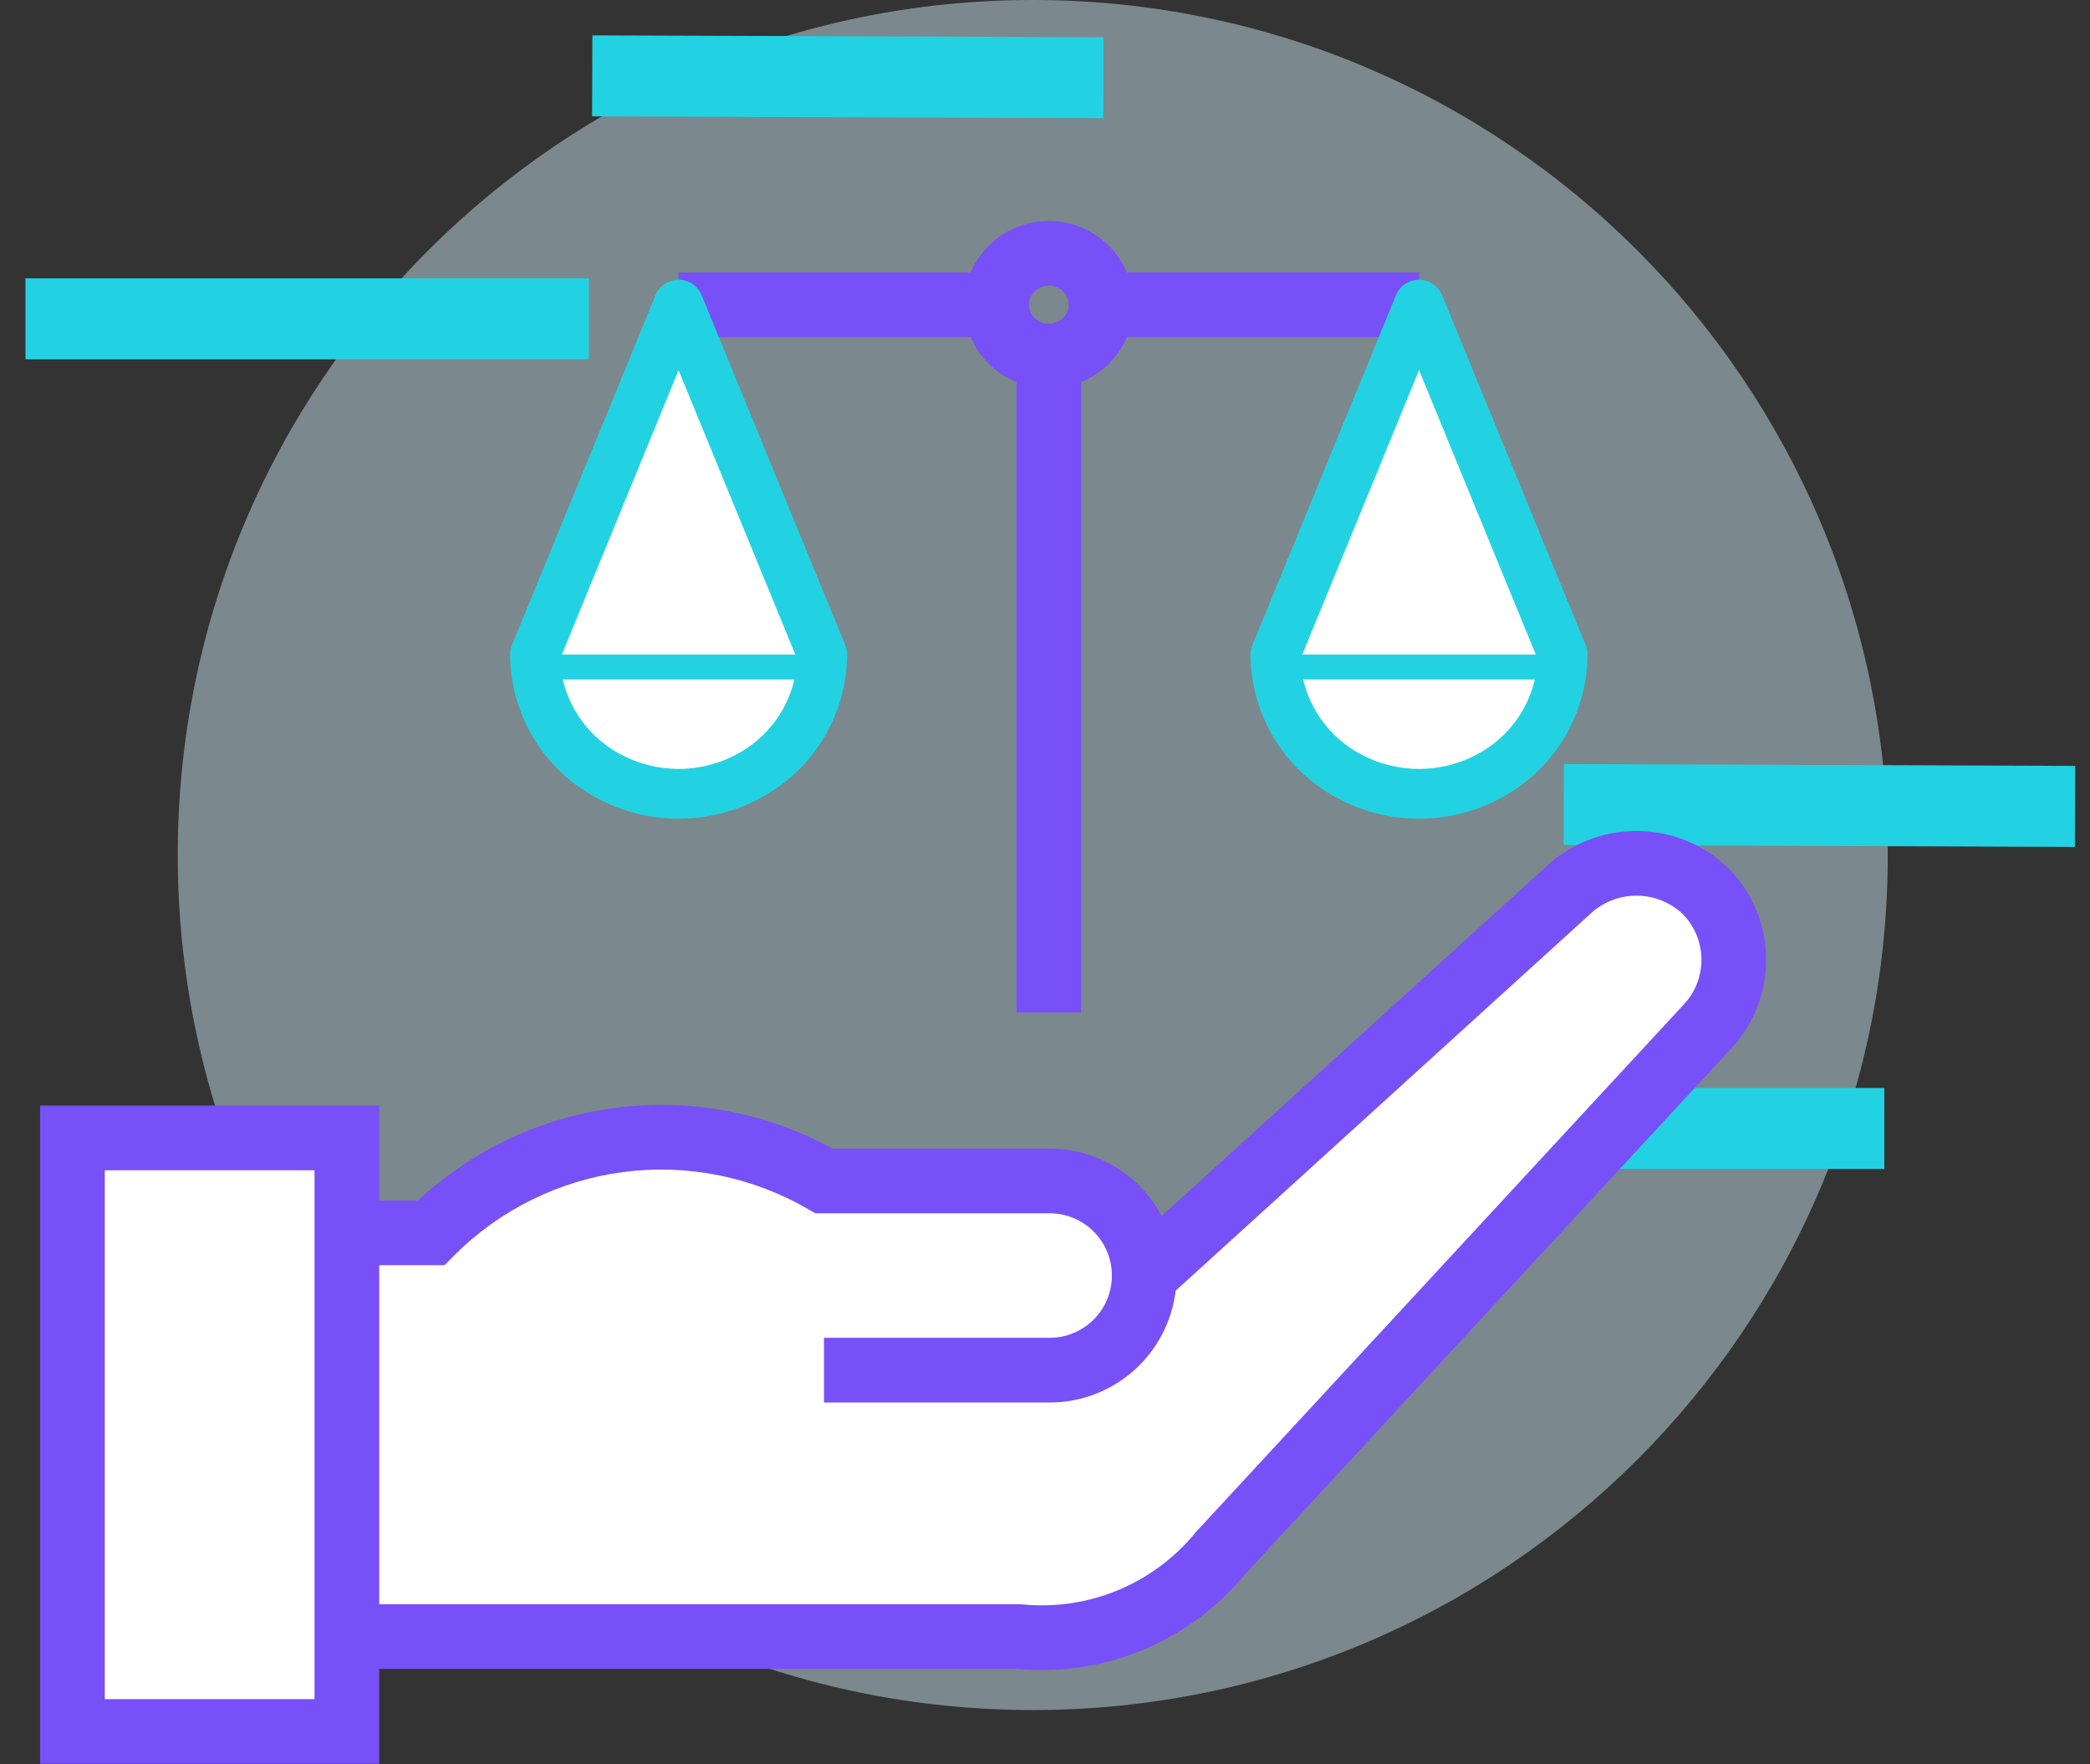 <svg width="77" height="65" viewBox="0 0 77 65" fill="none" xmlns="http://www.w3.org/2000/svg">
<rect x="0" y="0" width="77" height="65" fill="#333333" stroke="none"/>
<path opacity="0.5" d="M38.049 63C55.446 63 69.549 48.897 69.549 31.5C69.549 14.103 55.446 0 38.049 0C20.652 0 6.549 14.103 6.549 31.5C6.549 48.897 20.652 63 38.049 63Z" fill="#C5DEEA"/>
<path fill-rule="evenodd" clip-rule="evenodd" d="M21.825 1.303L40.659 1.371L40.648 4.354L21.814 4.286L21.825 1.303Z" fill="#23D2E2"/>
<path fill-rule="evenodd" clip-rule="evenodd" d="M57.62 28.148L76.454 28.217L76.443 31.2L57.609 31.131L57.62 28.148Z" fill="#23D2E2"/>
<path fill-rule="evenodd" clip-rule="evenodd" d="M0.939 10.254H21.696V13.237H0.939V10.254Z" fill="#23D2E2"/>
<path fill-rule="evenodd" clip-rule="evenodd" d="M48.666 40.082H69.423V43.065H48.666V40.082Z" fill="#23D2E2"/>
<path d="M32.682 44.539H13.371V59.394H32.682V44.539Z" fill="white"/>
<path fill-rule="evenodd" clip-rule="evenodd" d="M12.779 60.294H37.543C38.938 60.434 40.347 60.225 41.642 59.688C42.938 59.151 44.081 58.302 44.968 57.216L62.84 37.89C63.504 37.216 63.877 36.308 63.877 35.362C63.877 34.416 63.504 33.508 62.84 32.834C62.155 32.175 61.241 31.807 60.29 31.807C59.339 31.807 58.425 32.175 57.739 32.834L42.155 46.993" fill="white"/>
<path fill-rule="evenodd" clip-rule="evenodd" d="M56.926 31.961C57.832 31.096 59.037 30.613 60.29 30.613C61.549 30.613 62.759 31.101 63.666 31.973L63.678 31.984L63.689 31.996C64.573 32.893 65.068 34.101 65.068 35.361C65.068 36.613 64.578 37.816 63.703 38.711L45.867 57.998C44.858 59.222 43.565 60.18 42.099 60.788C40.64 61.392 39.057 61.632 37.485 61.485H12.779V59.101H37.602L37.661 59.107C38.861 59.227 40.072 59.048 41.186 58.586C42.3 58.124 43.282 57.394 44.045 56.46L44.069 56.432L61.978 37.066L61.991 37.052C62.436 36.601 62.685 35.994 62.685 35.361C62.685 34.733 62.44 34.13 62.002 33.68C61.54 33.242 60.927 32.997 60.29 32.997C59.647 32.997 59.029 33.246 58.565 33.691L58.553 33.703L42.957 47.874L41.354 46.11L56.926 31.961Z" fill="#7850F7"/>
<path fill-rule="evenodd" clip-rule="evenodd" d="M30.357 50.48H38.64C39.1 50.484 39.557 50.397 39.983 50.223C40.409 50.05 40.797 49.794 41.124 49.47C41.451 49.145 41.71 48.76 41.887 48.335C42.064 47.91 42.156 47.455 42.156 46.994C42.156 46.534 42.064 46.078 41.887 45.654C41.71 45.229 41.451 44.843 41.124 44.519C40.797 44.195 40.409 43.939 39.983 43.766C39.557 43.592 39.1 43.505 38.64 43.509H30.357C28.072 42.186 25.413 41.656 22.795 42.001C20.177 42.347 17.746 43.549 15.882 45.42H12.779" fill="white"/>
<path fill-rule="evenodd" clip-rule="evenodd" d="M30.669 42.316H38.635C39.251 42.311 39.862 42.428 40.432 42.66C41.004 42.893 41.525 43.236 41.963 43.671C42.402 44.106 42.75 44.624 42.987 45.194C43.225 45.764 43.347 46.375 43.347 46.993C43.347 47.611 43.225 48.222 42.987 48.792C42.75 49.362 42.402 49.88 41.963 50.314C41.525 50.749 41.004 51.093 40.432 51.326C39.862 51.558 39.251 51.675 38.635 51.67H30.357V49.286H38.65C38.953 49.289 39.254 49.232 39.534 49.117C39.815 49.003 40.07 48.835 40.285 48.622C40.5 48.408 40.671 48.155 40.787 47.875C40.904 47.596 40.964 47.296 40.964 46.993C40.964 46.69 40.904 46.39 40.787 46.111C40.671 45.831 40.5 45.577 40.285 45.364C40.07 45.151 39.815 44.982 39.534 44.868C39.254 44.754 38.953 44.697 38.65 44.699L38.64 44.699L30.037 44.699L29.76 44.539C27.702 43.348 25.308 42.87 22.951 43.181C20.593 43.493 18.405 44.575 16.726 46.259L16.377 46.61H12.779V44.226H15.401C17.398 42.37 19.927 41.176 22.639 40.818C25.409 40.453 28.222 40.979 30.669 42.316Z" fill="#7850F7"/>
<path d="M12.779 41.922H2.668V63.789H12.779V41.922Z" fill="white"/>
<path fill-rule="evenodd" clip-rule="evenodd" d="M1.477 40.73H13.972V64.981H1.477V40.73ZM3.86 43.114V62.598H11.588V43.114H3.86Z" fill="#7850F7"/>
<path fill-rule="evenodd" clip-rule="evenodd" d="M39.832 13.118V37.303H37.448V13.118H39.832Z" fill="#7850F7"/>
<path fill-rule="evenodd" clip-rule="evenodd" d="M38.64 10.526C38.216 10.526 37.907 10.859 37.907 11.226C37.907 11.594 38.216 11.927 38.64 11.927C39.065 11.927 39.373 11.594 39.373 11.226C39.373 10.859 39.065 10.526 38.64 10.526ZM35.523 11.226C35.523 9.504 36.938 8.143 38.64 8.143C40.342 8.143 41.757 9.504 41.757 11.226C41.757 12.949 40.342 14.31 38.64 14.31C36.938 14.31 35.523 12.949 35.523 11.226Z" fill="#7850F7"/>
<path fill-rule="evenodd" clip-rule="evenodd" d="M25 10.036H36.715V12.42H25V10.036Z" fill="#7850F7"/>
<path fill-rule="evenodd" clip-rule="evenodd" d="M52.281 12.42H40.565V10.036H52.281V12.42Z" fill="#7850F7"/>
<path fill-rule="evenodd" clip-rule="evenodd" d="M30.291 24.116C30.286 25.025 30.038 25.916 29.573 26.697C29.108 27.478 28.442 28.121 27.646 28.559C26.837 29.01 25.926 29.246 25 29.246C24.074 29.246 23.163 29.01 22.355 28.559C21.558 28.121 20.893 27.478 20.427 26.697C19.962 25.916 19.714 25.025 19.709 24.116H30.291Z" fill="white"/>
<path fill-rule="evenodd" clip-rule="evenodd" d="M19.06 23.469C19.232 23.296 19.466 23.198 19.71 23.198H30.292C30.536 23.198 30.77 23.296 30.942 23.469C31.114 23.642 31.21 23.876 31.209 24.12C31.203 25.193 30.91 26.244 30.361 27.165C29.813 28.086 29.029 28.843 28.09 29.36C27.146 29.886 26.082 30.162 25.001 30.162C23.92 30.162 22.856 29.886 21.912 29.36C20.973 28.843 20.189 28.086 19.64 27.165C19.092 26.244 18.799 25.193 18.793 24.12C18.792 23.876 18.887 23.642 19.06 23.469ZM20.735 25.032C20.832 25.451 20.994 25.854 21.216 26.227C21.598 26.868 22.143 27.395 22.797 27.754L22.802 27.757L22.802 27.757C23.474 28.131 24.231 28.328 25.001 28.328C25.771 28.328 26.528 28.131 27.2 27.757L27.205 27.754L27.205 27.754C27.858 27.395 28.404 26.868 28.786 26.227C29.008 25.854 29.17 25.451 29.267 25.032H20.735Z" fill="#23D2E2"/>
<path fill-rule="evenodd" clip-rule="evenodd" d="M19.71 24.115L25 11.225L30.292 24.115" fill="white"/>
<path fill-rule="evenodd" clip-rule="evenodd" d="M25 10.307C25.372 10.307 25.707 10.531 25.849 10.875L31.14 23.765L29.444 24.462L25 13.638L20.559 24.462L18.862 23.765L24.152 10.875C24.293 10.531 24.628 10.307 25 10.307Z" fill="#23D2E2"/>
<path fill-rule="evenodd" clip-rule="evenodd" d="M46.989 24.116C46.995 25.025 47.243 25.916 47.708 26.697C48.173 27.478 48.838 28.121 49.635 28.559C50.444 29.01 51.354 29.246 52.28 29.246C53.206 29.246 54.117 29.01 54.926 28.559C55.723 28.121 56.388 27.478 56.853 26.697C57.318 25.916 57.566 25.025 57.572 24.116H46.989Z" fill="white"/>
<path fill-rule="evenodd" clip-rule="evenodd" d="M46.339 23.469C46.511 23.296 46.745 23.198 46.989 23.198H57.571C57.816 23.198 58.05 23.296 58.222 23.469C58.394 23.642 58.49 23.876 58.488 24.12C58.482 25.193 58.189 26.244 57.641 27.165C57.092 28.086 56.308 28.843 55.37 29.36C54.425 29.886 53.361 30.162 52.28 30.162C51.199 30.162 50.136 29.886 49.191 29.36C48.252 28.843 47.468 28.086 46.92 27.165C46.371 26.244 46.079 25.193 46.072 24.12C46.071 23.876 46.167 23.642 46.339 23.469ZM48.014 25.032C48.111 25.451 48.273 25.854 48.495 26.227C48.877 26.868 49.423 27.395 50.076 27.754L50.081 27.757L50.081 27.757C50.753 28.131 51.51 28.328 52.28 28.328C53.05 28.328 53.807 28.131 54.48 27.757L54.484 27.754L54.484 27.754C55.138 27.395 55.684 26.868 56.065 26.227C56.287 25.854 56.449 25.451 56.546 25.032H48.014Z" fill="#23D2E2"/>
<path fill-rule="evenodd" clip-rule="evenodd" d="M57.572 24.115L52.28 11.225L46.988 24.115" fill="white"/>
<path fill-rule="evenodd" clip-rule="evenodd" d="M52.281 10.307C52.652 10.307 52.987 10.531 53.129 10.875L58.42 23.765L56.724 24.462L52.281 13.637L47.837 24.462L46.141 23.765L51.432 10.875C51.574 10.531 51.909 10.307 52.281 10.307Z" fill="#23D2E2"/>
</svg>

